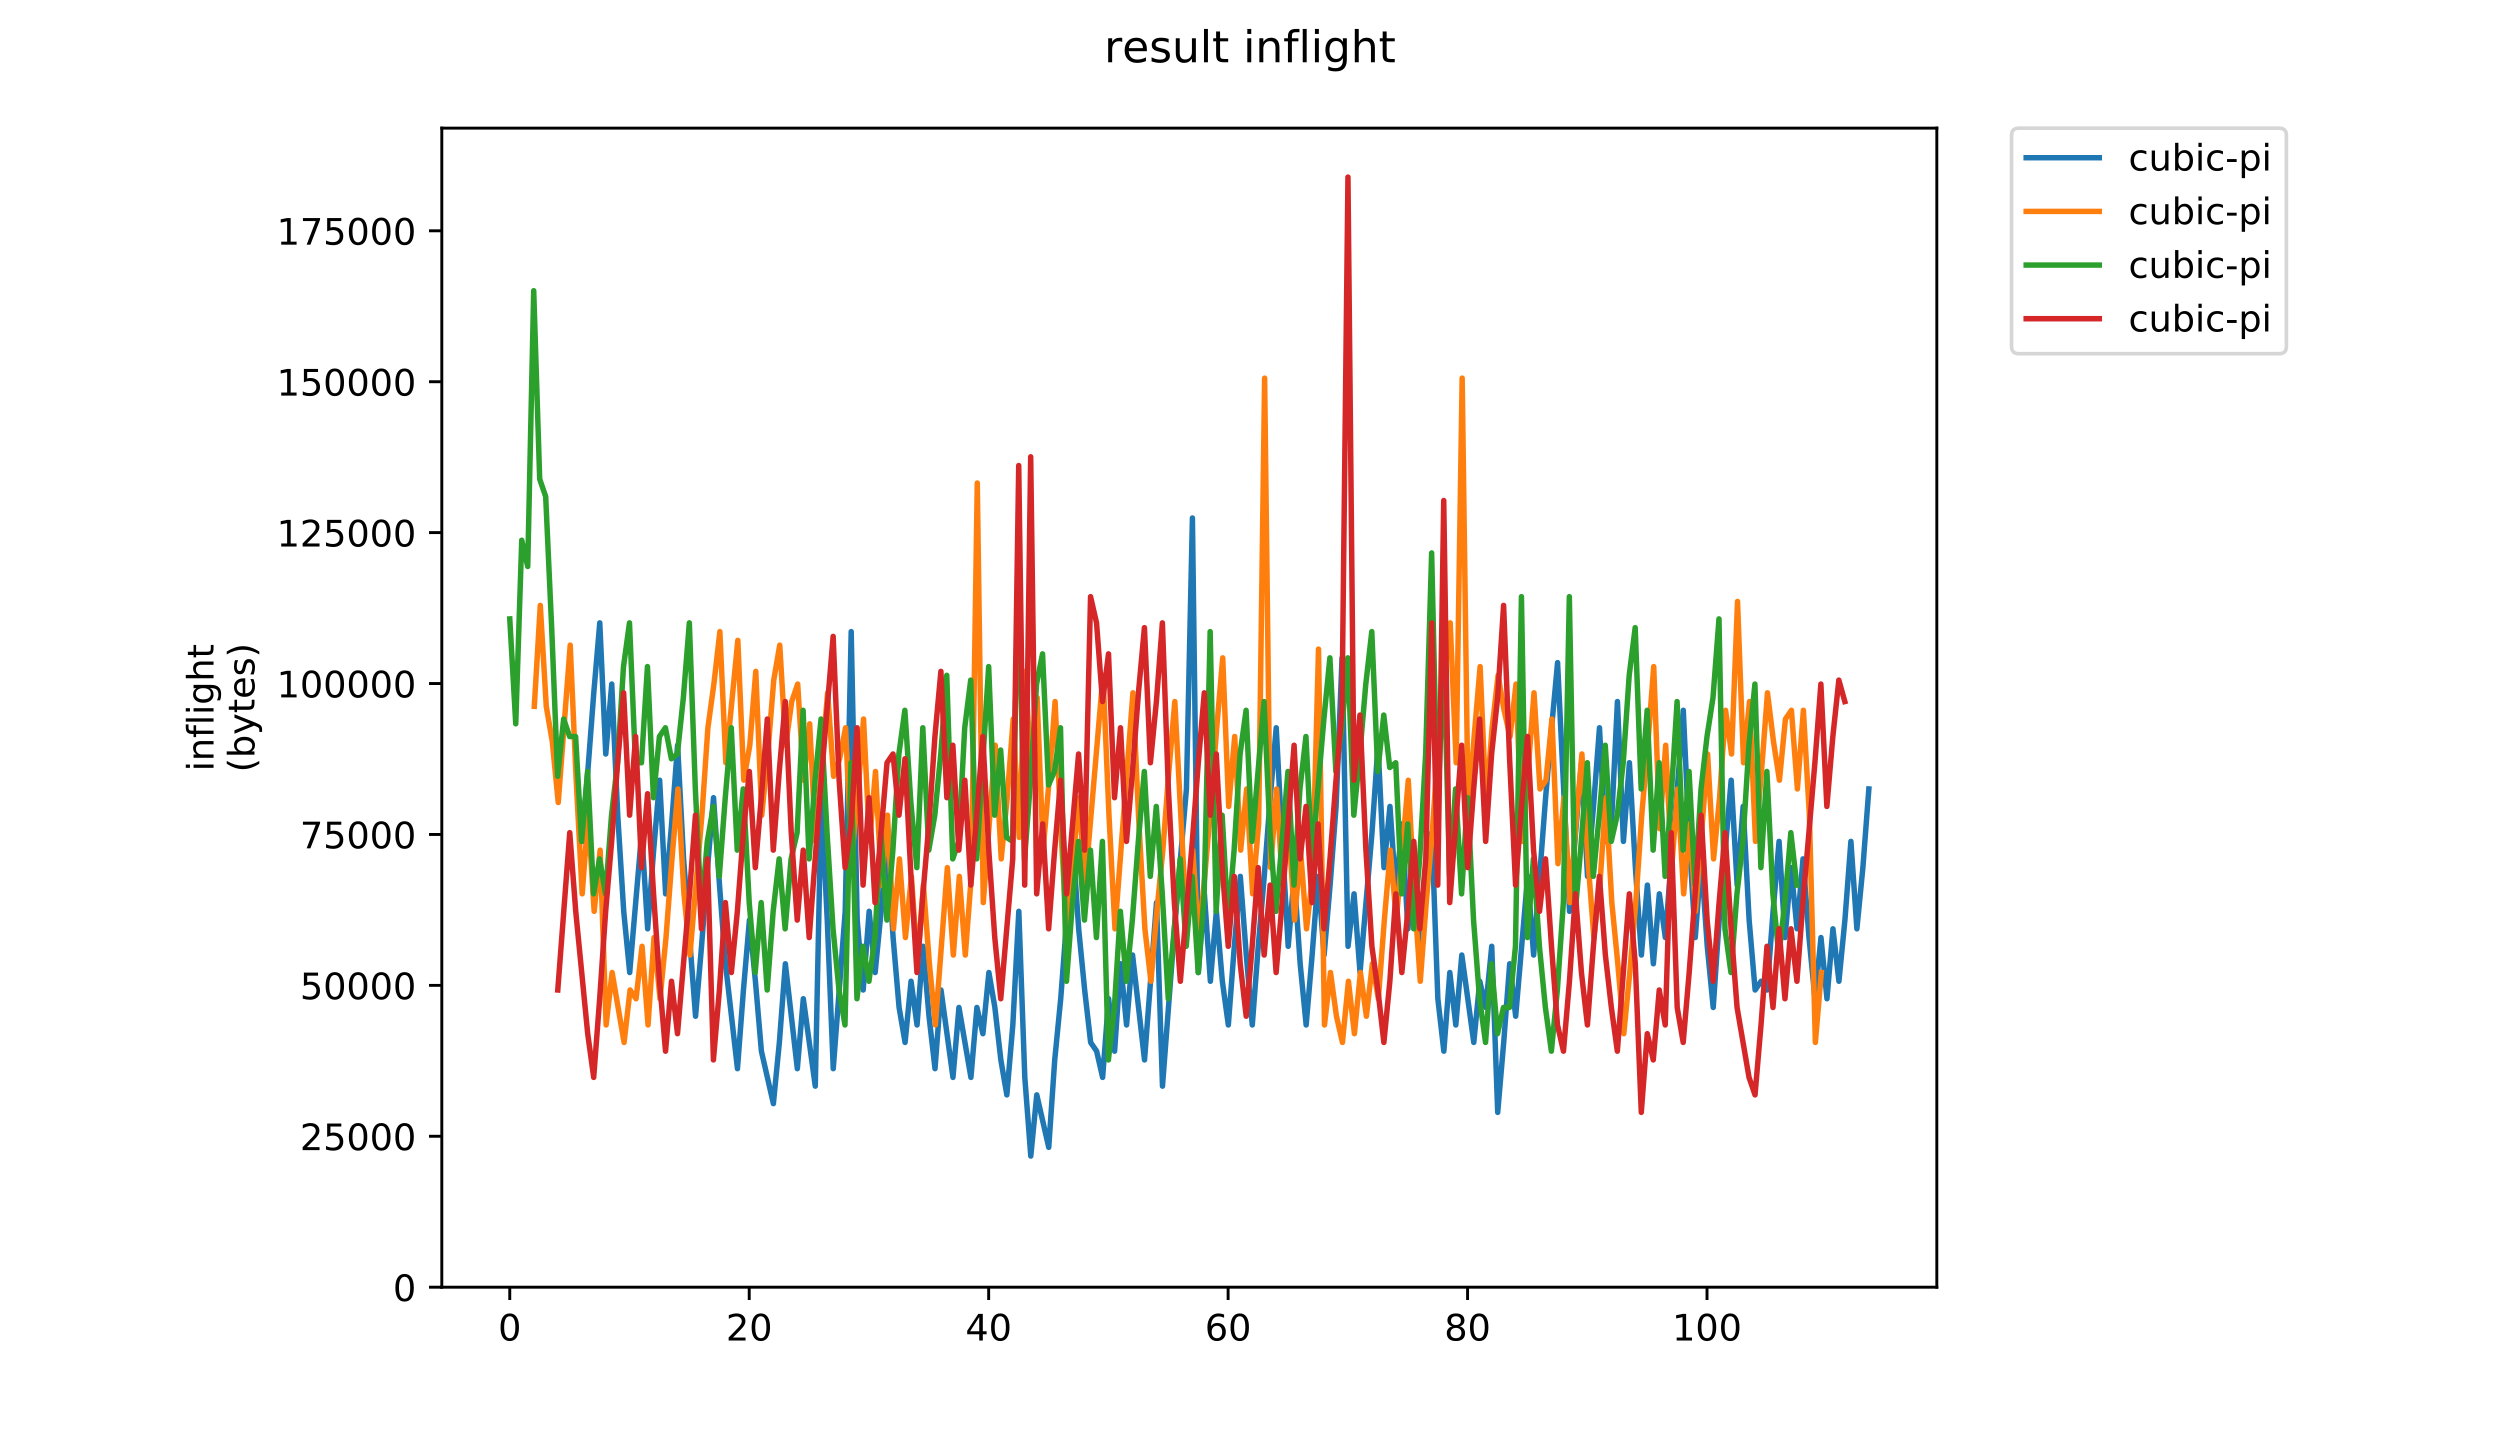 <?xml version="1.0" encoding="utf-8" standalone="no"?>
<!DOCTYPE svg PUBLIC "-//W3C//DTD SVG 1.1//EN"
  "http://www.w3.org/Graphics/SVG/1.1/DTD/svg11.dtd">
<!-- Created with matplotlib (https://matplotlib.org/) -->
<svg height="396pt" version="1.1" viewBox="0 0 684 396" width="684pt" xmlns="http://www.w3.org/2000/svg" xmlns:xlink="http://www.w3.org/1999/xlink">
 <defs>
  <style type="text/css">
*{stroke-linecap:butt;stroke-linejoin:round;}
  </style>
 </defs>
 <g id="figure_1">
  <g id="patch_1">
   <path d="M 0 396 
L 684 396 
L 684 0 
L 0 0 
z
" style="fill:#ffffff;"/>
  </g>
  <g id="axes_1">
   <g id="patch_2">
    <path d="M 120.879 352.174 
L 529.913 352.174 
L 529.913 35.062 
L 120.879 35.062 
z
" style="fill:#ffffff;"/>
   </g>
   <g id="matplotlib.axis_1">
    <g id="xtick_1">
     <g id="line2d_1">
      <defs>
       <path d="M 0 0 
L 0 3.5 
" id="m7e27017db6" style="stroke:#000000;stroke-width:0.8;"/>
      </defs>
      <g>
       <use style="stroke:#000000;stroke-width:0.8;" x="139.471" xlink:href="#m7e27017db6" y="352.174"/>
      </g>
     </g>
     <g id="text_1">
      <!-- 0 -->
      <defs>
       <path d="M 31.781 66.406 
Q 24.172 66.406 20.328 58.906 
Q 16.5 51.422 16.5 36.375 
Q 16.5 21.391 20.328 13.891 
Q 24.172 6.391 31.781 6.391 
Q 39.453 6.391 43.281 13.891 
Q 47.125 21.391 47.125 36.375 
Q 47.125 51.422 43.281 58.906 
Q 39.453 66.406 31.781 66.406 
z
M 31.781 74.219 
Q 44.047 74.219 50.516 64.516 
Q 56.984 54.828 56.984 36.375 
Q 56.984 17.969 50.516 8.266 
Q 44.047 -1.422 31.781 -1.422 
Q 19.531 -1.422 13.062 8.266 
Q 6.594 17.969 6.594 36.375 
Q 6.594 54.828 13.062 64.516 
Q 19.531 74.219 31.781 74.219 
z
" id="DejaVuSans-48"/>
      </defs>
      <g transform="translate(136.29 366.773)scale(0.1 -0.1)">
       <use xlink:href="#DejaVuSans-48"/>
      </g>
     </g>
    </g>
    <g id="xtick_2">
     <g id="line2d_2">
      <g>
       <use style="stroke:#000000;stroke-width:0.8;" x="204.985" xlink:href="#m7e27017db6" y="352.174"/>
      </g>
     </g>
     <g id="text_2">
      <!-- 20 -->
      <defs>
       <path d="M 19.188 8.297 
L 53.609 8.297 
L 53.609 0 
L 7.328 0 
L 7.328 8.297 
Q 12.938 14.109 22.625 23.891 
Q 32.328 33.688 34.812 36.531 
Q 39.547 41.844 41.422 45.531 
Q 43.312 49.219 43.312 52.781 
Q 43.312 58.594 39.234 62.25 
Q 35.156 65.922 28.609 65.922 
Q 23.969 65.922 18.812 64.312 
Q 13.672 62.703 7.812 59.422 
L 7.812 69.391 
Q 13.766 71.781 18.938 73 
Q 24.125 74.219 28.422 74.219 
Q 39.75 74.219 46.484 68.547 
Q 53.219 62.891 53.219 53.422 
Q 53.219 48.922 51.531 44.891 
Q 49.859 40.875 45.406 35.406 
Q 44.188 33.984 37.641 27.219 
Q 31.109 20.453 19.188 8.297 
z
" id="DejaVuSans-50"/>
      </defs>
      <g transform="translate(198.622 366.773)scale(0.1 -0.1)">
       <use xlink:href="#DejaVuSans-50"/>
       <use x="63.623" xlink:href="#DejaVuSans-48"/>
      </g>
     </g>
    </g>
    <g id="xtick_3">
     <g id="line2d_3">
      <g>
       <use style="stroke:#000000;stroke-width:0.8;" x="270.499" xlink:href="#m7e27017db6" y="352.174"/>
      </g>
     </g>
     <g id="text_3">
      <!-- 40 -->
      <defs>
       <path d="M 37.797 64.312 
L 12.891 25.391 
L 37.797 25.391 
z
M 35.203 72.906 
L 47.609 72.906 
L 47.609 25.391 
L 58.016 25.391 
L 58.016 17.188 
L 47.609 17.188 
L 47.609 0 
L 37.797 0 
L 37.797 17.188 
L 4.891 17.188 
L 4.891 26.703 
z
" id="DejaVuSans-52"/>
      </defs>
      <g transform="translate(264.136 366.773)scale(0.1 -0.1)">
       <use xlink:href="#DejaVuSans-52"/>
       <use x="63.623" xlink:href="#DejaVuSans-48"/>
      </g>
     </g>
    </g>
    <g id="xtick_4">
     <g id="line2d_4">
      <g>
       <use style="stroke:#000000;stroke-width:0.8;" x="336.012" xlink:href="#m7e27017db6" y="352.174"/>
      </g>
     </g>
     <g id="text_4">
      <!-- 60 -->
      <defs>
       <path d="M 33.016 40.375 
Q 26.375 40.375 22.484 35.828 
Q 18.609 31.297 18.609 23.391 
Q 18.609 15.531 22.484 10.953 
Q 26.375 6.391 33.016 6.391 
Q 39.656 6.391 43.531 10.953 
Q 47.406 15.531 47.406 23.391 
Q 47.406 31.297 43.531 35.828 
Q 39.656 40.375 33.016 40.375 
z
M 52.594 71.297 
L 52.594 62.312 
Q 48.875 64.062 45.094 64.984 
Q 41.312 65.922 37.594 65.922 
Q 27.828 65.922 22.672 59.328 
Q 17.531 52.734 16.797 39.406 
Q 19.672 43.656 24.016 45.922 
Q 28.375 48.188 33.594 48.188 
Q 44.578 48.188 50.953 41.516 
Q 57.328 34.859 57.328 23.391 
Q 57.328 12.156 50.688 5.359 
Q 44.047 -1.422 33.016 -1.422 
Q 20.359 -1.422 13.672 8.266 
Q 6.984 17.969 6.984 36.375 
Q 6.984 53.656 15.188 63.938 
Q 23.391 74.219 37.203 74.219 
Q 40.922 74.219 44.703 73.484 
Q 48.484 72.75 52.594 71.297 
z
" id="DejaVuSans-54"/>
      </defs>
      <g transform="translate(329.65 366.773)scale(0.1 -0.1)">
       <use xlink:href="#DejaVuSans-54"/>
       <use x="63.623" xlink:href="#DejaVuSans-48"/>
      </g>
     </g>
    </g>
    <g id="xtick_5">
     <g id="line2d_5">
      <g>
       <use style="stroke:#000000;stroke-width:0.8;" x="401.526" xlink:href="#m7e27017db6" y="352.174"/>
      </g>
     </g>
     <g id="text_5">
      <!-- 80 -->
      <defs>
       <path d="M 31.781 34.625 
Q 24.75 34.625 20.719 30.859 
Q 16.703 27.094 16.703 20.516 
Q 16.703 13.922 20.719 10.156 
Q 24.75 6.391 31.781 6.391 
Q 38.812 6.391 42.859 10.172 
Q 46.922 13.969 46.922 20.516 
Q 46.922 27.094 42.891 30.859 
Q 38.875 34.625 31.781 34.625 
z
M 21.922 38.812 
Q 15.578 40.375 12.031 44.719 
Q 8.5 49.078 8.5 55.328 
Q 8.5 64.062 14.719 69.141 
Q 20.953 74.219 31.781 74.219 
Q 42.672 74.219 48.875 69.141 
Q 55.078 64.062 55.078 55.328 
Q 55.078 49.078 51.531 44.719 
Q 48 40.375 41.703 38.812 
Q 48.828 37.156 52.797 32.312 
Q 56.781 27.484 56.781 20.516 
Q 56.781 9.906 50.312 4.234 
Q 43.844 -1.422 31.781 -1.422 
Q 19.734 -1.422 13.25 4.234 
Q 6.781 9.906 6.781 20.516 
Q 6.781 27.484 10.781 32.312 
Q 14.797 37.156 21.922 38.812 
z
M 18.312 54.391 
Q 18.312 48.734 21.844 45.562 
Q 25.391 42.391 31.781 42.391 
Q 38.141 42.391 41.719 45.562 
Q 45.312 48.734 45.312 54.391 
Q 45.312 60.062 41.719 63.234 
Q 38.141 66.406 31.781 66.406 
Q 25.391 66.406 21.844 63.234 
Q 18.312 60.062 18.312 54.391 
z
" id="DejaVuSans-56"/>
      </defs>
      <g transform="translate(395.164 366.773)scale(0.1 -0.1)">
       <use xlink:href="#DejaVuSans-56"/>
       <use x="63.623" xlink:href="#DejaVuSans-48"/>
      </g>
     </g>
    </g>
    <g id="xtick_6">
     <g id="line2d_6">
      <g>
       <use style="stroke:#000000;stroke-width:0.8;" x="467.04" xlink:href="#m7e27017db6" y="352.174"/>
      </g>
     </g>
     <g id="text_6">
      <!-- 100 -->
      <defs>
       <path d="M 12.406 8.297 
L 28.516 8.297 
L 28.516 63.922 
L 10.984 60.406 
L 10.984 69.391 
L 28.422 72.906 
L 38.281 72.906 
L 38.281 8.297 
L 54.391 8.297 
L 54.391 0 
L 12.406 0 
z
" id="DejaVuSans-49"/>
      </defs>
      <g transform="translate(457.496 366.773)scale(0.1 -0.1)">
       <use xlink:href="#DejaVuSans-49"/>
       <use x="63.623" xlink:href="#DejaVuSans-48"/>
       <use x="127.246" xlink:href="#DejaVuSans-48"/>
      </g>
     </g>
    </g>
   </g>
   <g id="matplotlib.axis_2">
    <g id="ytick_1">
     <g id="line2d_7">
      <defs>
       <path d="M 0 0 
L -3.5 0 
" id="m7057c276c1" style="stroke:#000000;stroke-width:0.8;"/>
      </defs>
      <g>
       <use style="stroke:#000000;stroke-width:0.8;" x="120.879" xlink:href="#m7057c276c1" y="352.174"/>
      </g>
     </g>
     <g id="text_7">
      <!-- 0 -->
      <g transform="translate(107.516 355.973)scale(0.1 -0.1)">
       <use xlink:href="#DejaVuSans-48"/>
      </g>
     </g>
    </g>
    <g id="ytick_2">
     <g id="line2d_8">
      <g>
       <use style="stroke:#000000;stroke-width:0.8;" x="120.879" xlink:href="#m7057c276c1" y="310.885"/>
      </g>
     </g>
     <g id="text_8">
      <!-- 25000 -->
      <defs>
       <path d="M 10.797 72.906 
L 49.516 72.906 
L 49.516 64.594 
L 19.828 64.594 
L 19.828 46.734 
Q 21.969 47.469 24.109 47.828 
Q 26.266 48.188 28.422 48.188 
Q 40.625 48.188 47.75 41.5 
Q 54.891 34.812 54.891 23.391 
Q 54.891 11.625 47.562 5.094 
Q 40.234 -1.422 26.906 -1.422 
Q 22.312 -1.422 17.547 -0.641 
Q 12.797 0.141 7.719 1.703 
L 7.719 11.625 
Q 12.109 9.234 16.797 8.062 
Q 21.484 6.891 26.703 6.891 
Q 35.156 6.891 40.078 11.328 
Q 45.016 15.766 45.016 23.391 
Q 45.016 31 40.078 35.438 
Q 35.156 39.891 26.703 39.891 
Q 22.75 39.891 18.812 39.016 
Q 14.891 38.141 10.797 36.281 
z
" id="DejaVuSans-53"/>
      </defs>
      <g transform="translate(82.066 314.684)scale(0.1 -0.1)">
       <use xlink:href="#DejaVuSans-50"/>
       <use x="63.623" xlink:href="#DejaVuSans-53"/>
       <use x="127.246" xlink:href="#DejaVuSans-48"/>
       <use x="190.869" xlink:href="#DejaVuSans-48"/>
       <use x="254.492" xlink:href="#DejaVuSans-48"/>
      </g>
     </g>
    </g>
    <g id="ytick_3">
     <g id="line2d_9">
      <g>
       <use style="stroke:#000000;stroke-width:0.8;" x="120.879" xlink:href="#m7057c276c1" y="269.595"/>
      </g>
     </g>
     <g id="text_9">
      <!-- 50000 -->
      <g transform="translate(82.066 273.394)scale(0.1 -0.1)">
       <use xlink:href="#DejaVuSans-53"/>
       <use x="63.623" xlink:href="#DejaVuSans-48"/>
       <use x="127.246" xlink:href="#DejaVuSans-48"/>
       <use x="190.869" xlink:href="#DejaVuSans-48"/>
       <use x="254.492" xlink:href="#DejaVuSans-48"/>
      </g>
     </g>
    </g>
    <g id="ytick_4">
     <g id="line2d_10">
      <g>
       <use style="stroke:#000000;stroke-width:0.8;" x="120.879" xlink:href="#m7057c276c1" y="228.306"/>
      </g>
     </g>
     <g id="text_10">
      <!-- 75000 -->
      <defs>
       <path d="M 8.203 72.906 
L 55.078 72.906 
L 55.078 68.703 
L 28.609 0 
L 18.312 0 
L 43.219 64.594 
L 8.203 64.594 
z
" id="DejaVuSans-55"/>
      </defs>
      <g transform="translate(82.066 232.105)scale(0.1 -0.1)">
       <use xlink:href="#DejaVuSans-55"/>
       <use x="63.623" xlink:href="#DejaVuSans-53"/>
       <use x="127.246" xlink:href="#DejaVuSans-48"/>
       <use x="190.869" xlink:href="#DejaVuSans-48"/>
       <use x="254.492" xlink:href="#DejaVuSans-48"/>
      </g>
     </g>
    </g>
    <g id="ytick_5">
     <g id="line2d_11">
      <g>
       <use style="stroke:#000000;stroke-width:0.8;" x="120.879" xlink:href="#m7057c276c1" y="187.016"/>
      </g>
     </g>
     <g id="text_11">
      <!-- 100000 -->
      <g transform="translate(75.704 190.815)scale(0.1 -0.1)">
       <use xlink:href="#DejaVuSans-49"/>
       <use x="63.623" xlink:href="#DejaVuSans-48"/>
       <use x="127.246" xlink:href="#DejaVuSans-48"/>
       <use x="190.869" xlink:href="#DejaVuSans-48"/>
       <use x="254.492" xlink:href="#DejaVuSans-48"/>
       <use x="318.115" xlink:href="#DejaVuSans-48"/>
      </g>
     </g>
    </g>
    <g id="ytick_6">
     <g id="line2d_12">
      <g>
       <use style="stroke:#000000;stroke-width:0.8;" x="120.879" xlink:href="#m7057c276c1" y="145.726"/>
      </g>
     </g>
     <g id="text_12">
      <!-- 125000 -->
      <g transform="translate(75.704 149.526)scale(0.1 -0.1)">
       <use xlink:href="#DejaVuSans-49"/>
       <use x="63.623" xlink:href="#DejaVuSans-50"/>
       <use x="127.246" xlink:href="#DejaVuSans-53"/>
       <use x="190.869" xlink:href="#DejaVuSans-48"/>
       <use x="254.492" xlink:href="#DejaVuSans-48"/>
       <use x="318.115" xlink:href="#DejaVuSans-48"/>
      </g>
     </g>
    </g>
    <g id="ytick_7">
     <g id="line2d_13">
      <g>
       <use style="stroke:#000000;stroke-width:0.8;" x="120.879" xlink:href="#m7057c276c1" y="104.437"/>
      </g>
     </g>
     <g id="text_13">
      <!-- 150000 -->
      <g transform="translate(75.704 108.236)scale(0.1 -0.1)">
       <use xlink:href="#DejaVuSans-49"/>
       <use x="63.623" xlink:href="#DejaVuSans-53"/>
       <use x="127.246" xlink:href="#DejaVuSans-48"/>
       <use x="190.869" xlink:href="#DejaVuSans-48"/>
       <use x="254.492" xlink:href="#DejaVuSans-48"/>
       <use x="318.115" xlink:href="#DejaVuSans-48"/>
      </g>
     </g>
    </g>
    <g id="ytick_8">
     <g id="line2d_14">
      <g>
       <use style="stroke:#000000;stroke-width:0.8;" x="120.879" xlink:href="#m7057c276c1" y="63.147"/>
      </g>
     </g>
     <g id="text_14">
      <!-- 175000 -->
      <g transform="translate(75.704 66.947)scale(0.1 -0.1)">
       <use xlink:href="#DejaVuSans-49"/>
       <use x="63.623" xlink:href="#DejaVuSans-55"/>
       <use x="127.246" xlink:href="#DejaVuSans-53"/>
       <use x="190.869" xlink:href="#DejaVuSans-48"/>
       <use x="254.492" xlink:href="#DejaVuSans-48"/>
       <use x="318.115" xlink:href="#DejaVuSans-48"/>
      </g>
     </g>
    </g>
    <g id="text_15">
     <!-- inflight -->
     <defs>
      <path d="M 9.422 54.688 
L 18.406 54.688 
L 18.406 0 
L 9.422 0 
z
M 9.422 75.984 
L 18.406 75.984 
L 18.406 64.594 
L 9.422 64.594 
z
" id="DejaVuSans-105"/>
      <path d="M 54.891 33.016 
L 54.891 0 
L 45.906 0 
L 45.906 32.719 
Q 45.906 40.484 42.875 44.328 
Q 39.844 48.188 33.797 48.188 
Q 26.516 48.188 22.312 43.547 
Q 18.109 38.922 18.109 30.906 
L 18.109 0 
L 9.078 0 
L 9.078 54.688 
L 18.109 54.688 
L 18.109 46.188 
Q 21.344 51.125 25.703 53.562 
Q 30.078 56 35.797 56 
Q 45.219 56 50.047 50.172 
Q 54.891 44.344 54.891 33.016 
z
" id="DejaVuSans-110"/>
      <path d="M 37.109 75.984 
L 37.109 68.5 
L 28.516 68.5 
Q 23.688 68.5 21.797 66.547 
Q 19.922 64.594 19.922 59.516 
L 19.922 54.688 
L 34.719 54.688 
L 34.719 47.703 
L 19.922 47.703 
L 19.922 0 
L 10.891 0 
L 10.891 47.703 
L 2.297 47.703 
L 2.297 54.688 
L 10.891 54.688 
L 10.891 58.5 
Q 10.891 67.625 15.141 71.797 
Q 19.391 75.984 28.609 75.984 
z
" id="DejaVuSans-102"/>
      <path d="M 9.422 75.984 
L 18.406 75.984 
L 18.406 0 
L 9.422 0 
z
" id="DejaVuSans-108"/>
      <path d="M 45.406 27.984 
Q 45.406 37.75 41.375 43.109 
Q 37.359 48.484 30.078 48.484 
Q 22.859 48.484 18.828 43.109 
Q 14.797 37.75 14.797 27.984 
Q 14.797 18.266 18.828 12.891 
Q 22.859 7.516 30.078 7.516 
Q 37.359 7.516 41.375 12.891 
Q 45.406 18.266 45.406 27.984 
z
M 54.391 6.781 
Q 54.391 -7.172 48.188 -13.984 
Q 42 -20.797 29.203 -20.797 
Q 24.469 -20.797 20.266 -20.094 
Q 16.062 -19.391 12.109 -17.922 
L 12.109 -9.188 
Q 16.062 -11.328 19.922 -12.344 
Q 23.781 -13.375 27.781 -13.375 
Q 36.625 -13.375 41.016 -8.766 
Q 45.406 -4.156 45.406 5.172 
L 45.406 9.625 
Q 42.625 4.781 38.281 2.391 
Q 33.938 0 27.875 0 
Q 17.828 0 11.672 7.656 
Q 5.516 15.328 5.516 27.984 
Q 5.516 40.672 11.672 48.328 
Q 17.828 56 27.875 56 
Q 33.938 56 38.281 53.609 
Q 42.625 51.219 45.406 46.391 
L 45.406 54.688 
L 54.391 54.688 
z
" id="DejaVuSans-103"/>
      <path d="M 54.891 33.016 
L 54.891 0 
L 45.906 0 
L 45.906 32.719 
Q 45.906 40.484 42.875 44.328 
Q 39.844 48.188 33.797 48.188 
Q 26.516 48.188 22.312 43.547 
Q 18.109 38.922 18.109 30.906 
L 18.109 0 
L 9.078 0 
L 9.078 75.984 
L 18.109 75.984 
L 18.109 46.188 
Q 21.344 51.125 25.703 53.562 
Q 30.078 56 35.797 56 
Q 45.219 56 50.047 50.172 
Q 54.891 44.344 54.891 33.016 
z
" id="DejaVuSans-104"/>
      <path d="M 18.312 70.219 
L 18.312 54.688 
L 36.812 54.688 
L 36.812 47.703 
L 18.312 47.703 
L 18.312 18.016 
Q 18.312 11.328 20.141 9.422 
Q 21.969 7.516 27.594 7.516 
L 36.812 7.516 
L 36.812 0 
L 27.594 0 
Q 17.188 0 13.234 3.875 
Q 9.281 7.766 9.281 18.016 
L 9.281 47.703 
L 2.688 47.703 
L 2.688 54.688 
L 9.281 54.688 
L 9.281 70.219 
z
" id="DejaVuSans-116"/>
     </defs>
     <g transform="translate(58.426 211.018)rotate(-90)scale(0.1 -0.1)">
      <use xlink:href="#DejaVuSans-105"/>
      <use x="27.783" xlink:href="#DejaVuSans-110"/>
      <use x="91.162" xlink:href="#DejaVuSans-102"/>
      <use x="126.367" xlink:href="#DejaVuSans-108"/>
      <use x="154.15" xlink:href="#DejaVuSans-105"/>
      <use x="181.934" xlink:href="#DejaVuSans-103"/>
      <use x="245.41" xlink:href="#DejaVuSans-104"/>
      <use x="308.789" xlink:href="#DejaVuSans-116"/>
     </g>
     <!-- (bytes) -->
     <defs>
      <path d="M 31 75.875 
Q 24.469 64.656 21.281 53.656 
Q 18.109 42.672 18.109 31.391 
Q 18.109 20.125 21.312 9.062 
Q 24.516 -2 31 -13.188 
L 23.188 -13.188 
Q 15.875 -1.703 12.234 9.375 
Q 8.594 20.453 8.594 31.391 
Q 8.594 42.281 12.203 53.312 
Q 15.828 64.359 23.188 75.875 
z
" id="DejaVuSans-40"/>
      <path d="M 48.688 27.297 
Q 48.688 37.203 44.609 42.844 
Q 40.531 48.484 33.406 48.484 
Q 26.266 48.484 22.188 42.844 
Q 18.109 37.203 18.109 27.297 
Q 18.109 17.391 22.188 11.75 
Q 26.266 6.109 33.406 6.109 
Q 40.531 6.109 44.609 11.75 
Q 48.688 17.391 48.688 27.297 
z
M 18.109 46.391 
Q 20.953 51.266 25.266 53.625 
Q 29.594 56 35.594 56 
Q 45.562 56 51.781 48.094 
Q 58.016 40.188 58.016 27.297 
Q 58.016 14.406 51.781 6.484 
Q 45.562 -1.422 35.594 -1.422 
Q 29.594 -1.422 25.266 0.953 
Q 20.953 3.328 18.109 8.203 
L 18.109 0 
L 9.078 0 
L 9.078 75.984 
L 18.109 75.984 
z
" id="DejaVuSans-98"/>
      <path d="M 32.172 -5.078 
Q 28.375 -14.844 24.75 -17.812 
Q 21.141 -20.797 15.094 -20.797 
L 7.906 -20.797 
L 7.906 -13.281 
L 13.188 -13.281 
Q 16.891 -13.281 18.938 -11.516 
Q 21 -9.766 23.484 -3.219 
L 25.094 0.875 
L 2.984 54.688 
L 12.5 54.688 
L 29.594 11.922 
L 46.688 54.688 
L 56.203 54.688 
z
" id="DejaVuSans-121"/>
      <path d="M 56.203 29.594 
L 56.203 25.203 
L 14.891 25.203 
Q 15.484 15.922 20.484 11.062 
Q 25.484 6.203 34.422 6.203 
Q 39.594 6.203 44.453 7.469 
Q 49.312 8.734 54.109 11.281 
L 54.109 2.781 
Q 49.266 0.734 44.188 -0.344 
Q 39.109 -1.422 33.891 -1.422 
Q 20.797 -1.422 13.156 6.188 
Q 5.516 13.812 5.516 26.812 
Q 5.516 40.234 12.766 48.109 
Q 20.016 56 32.328 56 
Q 43.359 56 49.781 48.891 
Q 56.203 41.797 56.203 29.594 
z
M 47.219 32.234 
Q 47.125 39.594 43.094 43.984 
Q 39.062 48.391 32.422 48.391 
Q 24.906 48.391 20.391 44.141 
Q 15.875 39.891 15.188 32.172 
z
" id="DejaVuSans-101"/>
      <path d="M 44.281 53.078 
L 44.281 44.578 
Q 40.484 46.531 36.375 47.5 
Q 32.281 48.484 27.875 48.484 
Q 21.188 48.484 17.844 46.438 
Q 14.5 44.391 14.5 40.281 
Q 14.5 37.156 16.891 35.375 
Q 19.281 33.594 26.516 31.984 
L 29.594 31.297 
Q 39.156 29.25 43.188 25.516 
Q 47.219 21.781 47.219 15.094 
Q 47.219 7.469 41.188 3.016 
Q 35.156 -1.422 24.609 -1.422 
Q 20.219 -1.422 15.453 -0.562 
Q 10.688 0.297 5.422 2 
L 5.422 11.281 
Q 10.406 8.688 15.234 7.391 
Q 20.062 6.109 24.812 6.109 
Q 31.156 6.109 34.562 8.281 
Q 37.984 10.453 37.984 14.406 
Q 37.984 18.062 35.516 20.016 
Q 33.062 21.969 24.703 23.781 
L 21.578 24.516 
Q 13.234 26.266 9.516 29.906 
Q 5.812 33.547 5.812 39.891 
Q 5.812 47.609 11.281 51.797 
Q 16.75 56 26.812 56 
Q 31.781 56 36.172 55.266 
Q 40.578 54.547 44.281 53.078 
z
" id="DejaVuSans-115"/>
      <path d="M 8.016 75.875 
L 15.828 75.875 
Q 23.141 64.359 26.781 53.312 
Q 30.422 42.281 30.422 31.391 
Q 30.422 20.453 26.781 9.375 
Q 23.141 -1.703 15.828 -13.188 
L 8.016 -13.188 
Q 14.5 -2 17.703 9.062 
Q 20.906 20.125 20.906 31.391 
Q 20.906 42.672 17.703 53.656 
Q 14.5 64.656 8.016 75.875 
z
" id="DejaVuSans-41"/>
     </defs>
     <g transform="translate(69.624 211.295)rotate(-90)scale(0.1 -0.1)">
      <use xlink:href="#DejaVuSans-40"/>
      <use x="39.014" xlink:href="#DejaVuSans-98"/>
      <use x="102.49" xlink:href="#DejaVuSans-121"/>
      <use x="161.67" xlink:href="#DejaVuSans-116"/>
      <use x="200.879" xlink:href="#DejaVuSans-101"/>
      <use x="262.402" xlink:href="#DejaVuSans-115"/>
      <use x="314.502" xlink:href="#DejaVuSans-41"/>
     </g>
    </g>
   </g>
   <g id="line2d_15">
    <path clip-path="url(#pa7e9265193)" d="M 159.184 230.208 
L 160.822 211.076 
L 162.46 189.553 
L 164.098 170.421 
L 165.736 206.293 
L 167.373 187.161 
L 169.011 223.034 
L 170.649 249.34 
L 172.287 266.081 
L 175.563 227.817 
L 177.2 254.123 
L 178.838 232.6 
L 180.476 213.468 
L 182.114 244.557 
L 183.752 225.425 
L 185.39 203.902 
L 187.027 234.991 
L 190.303 278.038 
L 191.941 258.906 
L 193.579 237.383 
L 195.217 218.251 
L 196.855 242.166 
L 198.492 263.689 
L 201.768 292.387 
L 203.406 270.863 
L 205.044 251.732 
L 206.682 268.472 
L 208.319 287.604 
L 211.595 301.953 
L 213.233 285.212 
L 214.871 263.689 
L 218.147 292.387 
L 219.784 273.255 
L 223.06 297.17 
L 224.698 218.251 
L 226.336 251.732 
L 227.974 292.387 
L 231.249 249.34 
L 232.887 172.812 
L 234.525 251.732 
L 236.163 270.863 
L 237.801 249.34 
L 239.438 266.081 
L 241.076 249.34 
L 242.714 230.208 
L 244.352 256.515 
L 245.99 275.646 
L 247.628 285.212 
L 249.266 268.472 
L 250.903 280.429 
L 252.541 258.906 
L 254.179 278.038 
L 255.817 292.387 
L 257.455 270.863 
L 260.73 294.778 
L 262.368 275.646 
L 265.644 294.778 
L 267.282 275.646 
L 268.92 282.821 
L 270.558 266.081 
L 272.195 275.646 
L 273.833 289.995 
L 275.471 299.561 
L 277.109 280.429 
L 278.747 249.34 
L 280.385 294.778 
L 282.022 316.302 
L 283.66 299.561 
L 286.936 313.91 
L 288.574 289.995 
L 290.212 273.255 
L 293.487 230.208 
L 295.125 254.123 
L 296.763 270.863 
L 298.401 285.212 
L 300.039 287.604 
L 301.677 294.778 
L 303.314 273.255 
L 304.952 287.604 
L 306.59 263.689 
L 308.228 280.429 
L 309.866 261.298 
L 313.141 289.995 
L 316.417 246.949 
L 318.055 297.17 
L 321.331 254.123 
L 324.606 215.859 
L 326.244 141.723 
L 327.882 266.081 
L 329.52 244.557 
L 331.158 268.472 
L 332.796 249.34 
L 334.433 268.472 
L 336.071 280.429 
L 337.709 258.906 
L 339.347 239.774 
L 340.985 261.298 
L 342.623 280.429 
L 344.26 258.906 
L 345.898 239.774 
L 347.536 218.251 
L 349.174 199.119 
L 350.812 230.208 
L 352.45 258.906 
L 354.088 239.774 
L 355.725 263.689 
L 357.363 280.429 
L 359.001 261.298 
L 360.639 239.774 
L 362.277 261.298 
L 363.915 242.166 
L 365.552 220.642 
L 367.19 179.987 
L 368.828 258.906 
L 370.466 244.557 
L 372.104 266.081 
L 375.379 227.817 
L 377.017 203.902 
L 378.655 237.383 
L 380.293 220.642 
L 381.931 244.557 
L 383.569 225.425 
L 385.207 254.123 
L 386.844 234.991 
L 388.482 258.906 
L 390.12 239.774 
L 391.758 227.817 
L 393.396 273.255 
L 395.034 287.604 
L 396.671 266.081 
L 398.309 280.429 
L 399.947 261.298 
L 403.223 285.212 
L 404.861 268.472 
L 406.499 275.646 
L 408.136 258.906 
L 409.774 304.344 
L 411.412 285.212 
L 413.05 263.689 
L 414.688 278.038 
L 417.963 239.774 
L 419.601 261.298 
L 422.877 218.251 
L 424.515 199.119 
L 426.153 181.295 
L 429.428 249.34 
L 431.066 227.817 
L 432.704 208.685 
L 434.342 239.774 
L 435.98 220.642 
L 437.618 199.119 
L 439.255 230.208 
L 440.893 225.425 
L 442.531 191.944 
L 444.169 230.208 
L 445.807 208.685 
L 447.445 237.383 
L 449.082 261.298 
L 450.72 242.166 
L 452.358 263.689 
L 453.996 244.557 
L 455.634 256.515 
L 457.272 234.991 
L 458.91 215.859 
L 460.547 194.336 
L 462.185 230.208 
L 463.823 256.515 
L 465.461 234.991 
L 467.099 258.906 
L 468.737 275.646 
L 470.374 251.732 
L 473.65 213.468 
L 475.288 242.166 
L 476.926 220.642 
L 478.564 251.732 
L 480.201 270.863 
L 481.839 268.472 
L 483.477 270.863 
L 485.115 249.34 
L 486.753 230.208 
L 488.391 256.515 
L 490.029 237.383 
L 491.666 254.123 
L 493.304 234.991 
L 494.942 256.515 
L 496.58 273.255 
L 498.218 256.515 
L 499.856 273.255 
L 501.493 254.123 
L 503.131 268.472 
L 504.769 251.732 
L 506.407 230.208 
L 508.045 254.123 
L 509.683 237.383 
L 511.32 215.859 
L 511.32 215.859 
" style="fill:none;stroke:#1f77b4;stroke-linecap:square;stroke-width:1.5;"/>
   </g>
   <g id="line2d_16">
    <path clip-path="url(#pa7e9265193)" d="M 146.183 193.252 
L 147.821 165.638 
L 149.459 193.252 
L 151.096 202.818 
L 152.734 219.559 
L 156.01 176.512 
L 157.648 213.468 
L 159.286 244.557 
L 160.924 223.034 
L 162.561 249.34 
L 164.199 232.6 
L 165.837 280.429 
L 167.475 266.081 
L 170.751 285.212 
L 172.388 270.863 
L 174.026 273.255 
L 175.664 258.906 
L 177.302 280.429 
L 178.94 256.515 
L 180.578 273.255 
L 182.216 256.515 
L 183.853 234.991 
L 185.491 215.859 
L 187.129 244.557 
L 188.767 261.298 
L 192.043 223.034 
L 193.68 199.119 
L 195.318 187.161 
L 196.956 172.812 
L 198.594 208.685 
L 201.87 175.204 
L 203.507 213.468 
L 205.145 203.902 
L 206.783 183.686 
L 208.421 223.034 
L 210.059 206.293 
L 211.697 186.078 
L 213.335 176.512 
L 214.972 203.902 
L 216.61 191.944 
L 218.248 187.161 
L 219.886 213.468 
L 221.524 198.035 
L 223.162 230.208 
L 224.799 208.685 
L 226.437 189.553 
L 228.075 212.384 
L 229.713 207.601 
L 231.351 199.119 
L 232.989 234.991 
L 234.626 218.251 
L 236.264 196.727 
L 237.902 230.208 
L 239.54 211.076 
L 241.178 242.166 
L 242.816 223.034 
L 244.454 254.123 
L 246.091 234.991 
L 247.729 256.515 
L 249.367 239.774 
L 251.005 263.689 
L 252.643 242.166 
L 254.281 263.689 
L 255.918 280.429 
L 259.194 237.383 
L 260.832 261.298 
L 262.47 239.774 
L 264.108 261.298 
L 265.746 239.774 
L 267.383 132.157 
L 269.021 246.949 
L 272.297 203.902 
L 273.935 234.991 
L 275.573 218.251 
L 277.21 196.727 
L 278.848 229.125 
L 280.486 183.686 
L 282.124 211.076 
L 283.762 190.861 
L 285.4 232.6 
L 287.037 213.468 
L 288.675 191.944 
L 290.313 227.817 
L 291.951 256.515 
L 293.589 234.991 
L 295.227 218.251 
L 296.865 242.166 
L 301.778 184.77 
L 303.416 223.034 
L 305.054 254.123 
L 309.967 189.553 
L 311.605 225.425 
L 313.243 254.123 
L 314.881 268.472 
L 316.519 249.34 
L 318.157 232.6 
L 319.794 211.076 
L 321.432 191.944 
L 324.708 254.123 
L 326.346 232.6 
L 327.984 256.515 
L 329.621 239.774 
L 331.259 220.642 
L 332.897 199.119 
L 334.535 179.987 
L 336.173 220.642 
L 337.811 201.51 
L 339.448 232.6 
L 341.086 215.859 
L 342.724 244.557 
L 344.362 225.425 
L 346 103.459 
L 347.638 237.383 
L 349.276 215.859 
L 350.913 242.166 
L 352.551 225.425 
L 354.189 251.732 
L 355.827 232.6 
L 357.465 254.123 
L 359.103 239.774 
L 360.74 177.595 
L 362.378 280.429 
L 364.016 266.081 
L 365.654 278.038 
L 367.292 285.212 
L 368.93 268.472 
L 370.568 282.821 
L 372.205 266.081 
L 373.843 278.038 
L 375.481 263.689 
L 377.119 273.255 
L 378.757 251.732 
L 380.395 232.6 
L 382.032 251.732 
L 385.308 213.468 
L 386.946 244.557 
L 388.584 268.472 
L 390.222 246.949 
L 391.859 227.817 
L 393.497 203.902 
L 395.135 184.77 
L 396.773 170.421 
L 398.411 208.685 
L 400.049 103.459 
L 401.687 223.034 
L 403.324 201.51 
L 404.962 182.378 
L 406.6 220.642 
L 408.238 199.119 
L 409.876 184.77 
L 411.514 194.336 
L 413.151 201.51 
L 414.789 187.161 
L 416.427 230.208 
L 418.065 211.076 
L 419.703 189.553 
L 421.341 215.859 
L 422.978 213.468 
L 424.616 196.727 
L 426.254 236.299 
L 427.892 218.251 
L 429.53 246.949 
L 431.168 225.425 
L 432.806 206.293 
L 434.443 234.991 
L 436.081 256.515 
L 437.719 242.166 
L 439.357 218.251 
L 440.995 246.949 
L 442.633 263.689 
L 444.27 282.821 
L 445.908 266.081 
L 447.546 246.949 
L 449.184 223.034 
L 450.822 203.902 
L 452.46 182.378 
L 454.098 226.733 
L 455.735 203.902 
L 457.373 237.383 
L 459.011 215.859 
L 460.649 244.557 
L 462.287 225.425 
L 463.925 249.34 
L 467.2 206.293 
L 468.838 234.991 
L 470.476 218.251 
L 472.114 194.336 
L 473.752 206.293 
L 475.389 164.554 
L 477.027 208.685 
L 478.665 191.944 
L 480.303 230.208 
L 481.941 211.076 
L 483.579 189.553 
L 485.217 202.818 
L 486.854 213.468 
L 488.492 196.727 
L 490.13 194.336 
L 491.768 215.859 
L 493.406 194.336 
L 495.044 223.034 
L 496.681 285.212 
L 498.319 266.081 
L 498.319 266.081 
" style="fill:none;stroke:#ff7f0e;stroke-linecap:square;stroke-width:1.5;"/>
   </g>
   <g id="line2d_17">
    <path clip-path="url(#pa7e9265193)" d="M 139.471 169.337 
L 141.109 198.035 
L 142.747 147.814 
L 144.385 154.988 
L 146.022 79.544 
L 147.66 131.074 
L 149.298 135.857 
L 150.936 171.729 
L 152.574 212.384 
L 154.212 196.727 
L 155.85 201.51 
L 157.487 201.51 
L 159.125 230.208 
L 160.763 211.076 
L 162.401 244.557 
L 164.039 234.991 
L 165.677 244.557 
L 167.314 223.034 
L 168.952 208.685 
L 170.59 182.378 
L 172.228 170.421 
L 173.866 208.685 
L 175.504 208.685 
L 177.141 182.378 
L 178.779 218.251 
L 180.417 201.51 
L 182.055 199.119 
L 183.693 207.601 
L 185.331 206.293 
L 186.969 190.861 
L 188.606 170.421 
L 190.244 215.859 
L 191.882 249.34 
L 193.52 230.208 
L 195.158 220.642 
L 196.796 239.774 
L 198.433 218.251 
L 200.071 199.119 
L 201.709 232.6 
L 203.347 215.859 
L 204.985 246.949 
L 206.623 266.081 
L 208.26 246.949 
L 209.898 270.863 
L 211.536 249.34 
L 213.174 234.991 
L 214.812 254.123 
L 216.45 234.991 
L 218.088 227.817 
L 219.725 194.336 
L 221.363 234.991 
L 223.001 213.468 
L 224.639 196.727 
L 226.277 227.817 
L 227.915 254.123 
L 229.552 270.863 
L 231.19 280.429 
L 232.828 208.685 
L 234.466 273.255 
L 236.104 258.906 
L 237.742 268.472 
L 239.38 256.515 
L 241.017 227.817 
L 242.655 251.732 
L 244.293 232.6 
L 245.931 206.293 
L 247.569 194.336 
L 249.207 219.559 
L 250.844 237.383 
L 252.482 199.119 
L 254.12 232.6 
L 255.758 223.034 
L 257.396 206.293 
L 259.034 184.77 
L 260.671 234.991 
L 262.309 230.208 
L 263.947 199.119 
L 265.585 186.078 
L 267.223 234.991 
L 270.499 182.378 
L 272.136 223.034 
L 273.774 205.21 
L 275.412 229.125 
L 277.05 230.208 
L 278.688 153.68 
L 280.326 234.991 
L 281.963 213.468 
L 283.601 187.161 
L 285.239 178.903 
L 286.877 214.776 
L 288.515 211.076 
L 290.153 199.119 
L 291.791 268.472 
L 293.428 246.949 
L 295.066 230.208 
L 296.704 251.732 
L 298.342 232.6 
L 299.98 256.515 
L 301.618 230.208 
L 303.255 289.995 
L 304.893 275.646 
L 306.531 249.34 
L 308.169 268.472 
L 309.807 251.732 
L 311.445 230.208 
L 313.082 211.076 
L 314.72 239.774 
L 316.358 220.642 
L 317.996 244.557 
L 319.634 273.255 
L 322.91 234.991 
L 324.547 258.906 
L 326.185 239.774 
L 327.823 266.081 
L 329.461 244.557 
L 331.099 172.812 
L 332.737 249.34 
L 334.374 223.034 
L 336.012 251.732 
L 337.65 232.6 
L 339.288 206.293 
L 340.926 194.336 
L 342.564 230.208 
L 345.839 191.944 
L 347.477 227.817 
L 349.115 249.34 
L 352.391 211.076 
L 354.029 242.166 
L 355.666 215.859 
L 357.304 201.51 
L 358.942 234.991 
L 362.218 196.727 
L 363.856 179.987 
L 365.493 211.076 
L 367.131 199.119 
L 368.769 179.987 
L 370.407 223.034 
L 372.045 206.293 
L 373.683 187.161 
L 375.321 172.812 
L 376.958 211.076 
L 378.596 195.644 
L 380.234 209.993 
L 381.872 208.685 
L 383.51 244.557 
L 385.148 225.425 
L 386.785 254.123 
L 388.423 234.991 
L 390.061 206.293 
L 391.699 151.289 
L 393.337 223.034 
L 394.975 177.595 
L 396.612 239.774 
L 398.25 215.859 
L 399.888 244.557 
L 401.526 218.251 
L 403.164 251.732 
L 404.802 273.255 
L 406.44 285.212 
L 408.077 263.689 
L 409.715 282.821 
L 411.353 275.646 
L 412.991 275.646 
L 414.629 258.906 
L 416.267 163.246 
L 417.904 256.515 
L 419.542 234.991 
L 421.18 258.906 
L 422.818 275.646 
L 424.456 287.604 
L 426.094 270.863 
L 427.732 246.949 
L 429.369 163.246 
L 431.007 249.34 
L 432.645 230.208 
L 434.283 208.685 
L 435.921 239.774 
L 437.559 223.034 
L 439.196 203.902 
L 440.834 230.208 
L 442.472 223.034 
L 444.11 208.685 
L 445.748 184.77 
L 447.386 171.729 
L 449.023 215.859 
L 450.661 194.336 
L 452.299 232.6 
L 453.937 208.685 
L 455.575 239.774 
L 457.213 218.251 
L 458.851 191.944 
L 460.488 232.6 
L 462.126 211.076 
L 463.764 242.166 
L 465.402 215.859 
L 467.04 201.51 
L 468.678 190.861 
L 470.315 169.337 
L 471.953 254.123 
L 473.591 266.081 
L 475.229 244.557 
L 476.867 230.208 
L 478.505 203.902 
L 480.143 187.161 
L 481.78 237.383 
L 483.418 211.076 
L 485.056 244.557 
L 486.694 261.298 
L 488.332 246.949 
L 489.97 227.817 
L 491.607 242.166 
L 491.607 242.166 
" style="fill:none;stroke:#2ca02c;stroke-linecap:square;stroke-width:1.5;"/>
   </g>
   <g id="line2d_18">
    <path clip-path="url(#pa7e9265193)" d="M 152.607 270.863 
L 155.882 227.817 
L 157.52 249.34 
L 160.796 282.821 
L 162.434 294.778 
L 164.071 273.255 
L 165.709 249.34 
L 167.347 230.208 
L 168.985 208.685 
L 170.623 189.553 
L 172.261 223.034 
L 173.899 201.51 
L 175.536 237.383 
L 177.174 217.167 
L 178.812 244.557 
L 180.45 268.472 
L 182.088 287.604 
L 183.726 268.472 
L 185.363 282.821 
L 188.639 244.557 
L 190.277 223.034 
L 191.915 254.123 
L 193.553 234.991 
L 195.19 289.995 
L 196.828 270.863 
L 198.466 246.949 
L 200.104 266.081 
L 201.742 249.34 
L 203.38 227.817 
L 205.018 211.076 
L 206.655 237.383 
L 208.293 218.251 
L 209.931 196.727 
L 211.569 232.6 
L 213.207 211.076 
L 214.845 191.944 
L 216.482 227.817 
L 218.12 251.732 
L 219.758 232.6 
L 221.396 256.515 
L 224.672 213.468 
L 227.947 174.12 
L 229.585 213.468 
L 231.223 237.383 
L 232.861 225.425 
L 234.499 199.119 
L 236.137 242.166 
L 237.774 218.251 
L 239.412 246.949 
L 242.688 208.685 
L 244.326 206.293 
L 245.964 223.034 
L 247.601 207.601 
L 249.239 239.774 
L 250.877 266.081 
L 252.515 244.557 
L 254.153 225.425 
L 255.791 201.51 
L 257.429 183.686 
L 259.066 218.251 
L 260.704 203.902 
L 262.342 232.6 
L 263.98 213.468 
L 265.618 242.166 
L 267.256 223.034 
L 268.893 201.51 
L 270.531 232.6 
L 272.169 256.515 
L 273.807 273.255 
L 277.083 234.991 
L 278.721 127.374 
L 280.358 242.166 
L 281.996 124.983 
L 283.634 244.557 
L 285.272 225.425 
L 286.91 254.123 
L 288.548 232.6 
L 290.185 213.468 
L 291.823 244.557 
L 295.099 206.293 
L 296.737 232.6 
L 298.375 163.246 
L 300.012 170.421 
L 301.65 191.944 
L 303.288 178.903 
L 304.926 218.251 
L 306.564 199.119 
L 308.202 230.208 
L 309.84 211.076 
L 311.477 189.553 
L 313.115 171.729 
L 314.753 208.685 
L 316.391 191.944 
L 318.029 170.421 
L 319.667 215.859 
L 321.304 246.949 
L 322.942 268.472 
L 326.218 230.208 
L 327.856 208.685 
L 329.494 189.553 
L 331.132 223.034 
L 332.769 206.293 
L 334.407 237.383 
L 336.045 258.906 
L 337.683 239.774 
L 339.321 263.689 
L 340.959 278.038 
L 342.596 258.906 
L 344.234 237.383 
L 345.872 261.298 
L 347.51 242.166 
L 349.148 266.081 
L 350.786 246.949 
L 354.061 203.902 
L 355.699 234.991 
L 357.337 220.642 
L 358.975 246.949 
L 360.613 225.425 
L 362.251 254.123 
L 363.888 234.991 
L 365.526 213.468 
L 367.164 194.336 
L 368.802 48.455 
L 370.44 213.468 
L 372.078 195.644 
L 373.715 232.6 
L 375.353 258.906 
L 376.991 270.863 
L 378.629 285.212 
L 380.267 268.472 
L 381.905 244.557 
L 383.543 266.081 
L 385.18 249.34 
L 386.818 230.208 
L 388.456 254.123 
L 390.094 234.991 
L 391.732 170.421 
L 393.37 242.166 
L 395.007 136.94 
L 396.645 246.949 
L 399.921 203.902 
L 401.559 237.383 
L 403.197 215.859 
L 404.834 196.727 
L 406.472 230.208 
L 408.11 206.293 
L 409.748 190.861 
L 411.386 165.638 
L 413.024 207.601 
L 414.662 242.166 
L 416.299 220.642 
L 417.937 201.51 
L 419.575 232.6 
L 421.213 249.34 
L 422.851 234.991 
L 424.489 258.906 
L 426.126 280.429 
L 427.764 287.604 
L 429.402 268.472 
L 431.04 244.557 
L 432.678 266.081 
L 434.316 280.429 
L 435.953 258.906 
L 437.591 239.774 
L 439.229 261.298 
L 440.867 275.646 
L 442.505 287.604 
L 445.781 244.557 
L 447.418 263.689 
L 449.056 304.344 
L 450.694 282.821 
L 452.332 289.995 
L 453.97 270.863 
L 455.608 280.429 
L 457.245 227.817 
L 458.883 275.646 
L 460.521 285.212 
L 462.159 266.081 
L 465.435 223.034 
L 467.073 251.732 
L 468.71 268.472 
L 470.348 246.949 
L 471.986 227.817 
L 473.624 254.123 
L 475.262 275.646 
L 478.537 294.778 
L 480.175 299.561 
L 481.813 280.429 
L 483.451 258.906 
L 485.089 275.646 
L 486.727 254.123 
L 488.364 273.255 
L 490.002 254.123 
L 491.64 268.472 
L 493.278 246.949 
L 496.554 208.685 
L 498.192 187.161 
L 499.829 220.642 
L 501.467 201.51 
L 503.105 186.078 
L 504.743 191.944 
L 504.743 191.944 
" style="fill:none;stroke:#d62728;stroke-linecap:square;stroke-width:1.5;"/>
   </g>
   <g id="patch_3">
    <path d="M 120.879 352.174 
L 120.879 35.062 
" style="fill:none;stroke:#000000;stroke-linecap:square;stroke-linejoin:miter;stroke-width:0.8;"/>
   </g>
   <g id="patch_4">
    <path d="M 529.913 352.174 
L 529.913 35.062 
" style="fill:none;stroke:#000000;stroke-linecap:square;stroke-linejoin:miter;stroke-width:0.8;"/>
   </g>
   <g id="patch_5">
    <path d="M 120.879 352.174 
L 529.913 352.174 
" style="fill:none;stroke:#000000;stroke-linecap:square;stroke-linejoin:miter;stroke-width:0.8;"/>
   </g>
   <g id="patch_6">
    <path d="M 120.879 35.062 
L 529.913 35.062 
" style="fill:none;stroke:#000000;stroke-linecap:square;stroke-linejoin:miter;stroke-width:0.8;"/>
   </g>
   <g id="legend_1">
    <g id="patch_7">
     <path d="M 552.365 96.775 
L 623.56 96.775 
Q 625.56 96.775 625.56 94.775 
L 625.56 37.062 
Q 625.56 35.062 623.56 35.062 
L 552.365 35.062 
Q 550.365 35.062 550.365 37.062 
L 550.365 94.775 
Q 550.365 96.775 552.365 96.775 
z
" style="fill:#ffffff;opacity:0.8;stroke:#cccccc;stroke-linejoin:miter;"/>
    </g>
    <g id="line2d_19">
     <path d="M 554.365 43.161 
L 574.365 43.161 
" style="fill:none;stroke:#1f77b4;stroke-linecap:square;stroke-width:1.5;"/>
    </g>
    <g id="line2d_20"/>
    <g id="text_16">
     <!-- cubic-pi -->
     <defs>
      <path d="M 48.781 52.594 
L 48.781 44.188 
Q 44.969 46.297 41.141 47.344 
Q 37.312 48.391 33.406 48.391 
Q 24.656 48.391 19.812 42.844 
Q 14.984 37.312 14.984 27.297 
Q 14.984 17.281 19.812 11.734 
Q 24.656 6.203 33.406 6.203 
Q 37.312 6.203 41.141 7.25 
Q 44.969 8.297 48.781 10.406 
L 48.781 2.094 
Q 45.016 0.344 40.984 -0.531 
Q 36.969 -1.422 32.422 -1.422 
Q 20.062 -1.422 12.781 6.344 
Q 5.516 14.109 5.516 27.297 
Q 5.516 40.672 12.859 48.328 
Q 20.219 56 33.016 56 
Q 37.156 56 41.109 55.141 
Q 45.062 54.297 48.781 52.594 
z
" id="DejaVuSans-99"/>
      <path d="M 8.5 21.578 
L 8.5 54.688 
L 17.484 54.688 
L 17.484 21.922 
Q 17.484 14.156 20.5 10.266 
Q 23.531 6.391 29.594 6.391 
Q 36.859 6.391 41.078 11.031 
Q 45.312 15.672 45.312 23.688 
L 45.312 54.688 
L 54.297 54.688 
L 54.297 0 
L 45.312 0 
L 45.312 8.406 
Q 42.047 3.422 37.719 1 
Q 33.406 -1.422 27.688 -1.422 
Q 18.266 -1.422 13.375 4.438 
Q 8.5 10.297 8.5 21.578 
z
M 31.109 56 
z
" id="DejaVuSans-117"/>
      <path d="M 4.891 31.391 
L 31.203 31.391 
L 31.203 23.391 
L 4.891 23.391 
z
" id="DejaVuSans-45"/>
      <path d="M 18.109 8.203 
L 18.109 -20.797 
L 9.078 -20.797 
L 9.078 54.688 
L 18.109 54.688 
L 18.109 46.391 
Q 20.953 51.266 25.266 53.625 
Q 29.594 56 35.594 56 
Q 45.562 56 51.781 48.094 
Q 58.016 40.188 58.016 27.297 
Q 58.016 14.406 51.781 6.484 
Q 45.562 -1.422 35.594 -1.422 
Q 29.594 -1.422 25.266 0.953 
Q 20.953 3.328 18.109 8.203 
z
M 48.688 27.297 
Q 48.688 37.203 44.609 42.844 
Q 40.531 48.484 33.406 48.484 
Q 26.266 48.484 22.188 42.844 
Q 18.109 37.203 18.109 27.297 
Q 18.109 17.391 22.188 11.75 
Q 26.266 6.109 33.406 6.109 
Q 40.531 6.109 44.609 11.75 
Q 48.688 17.391 48.688 27.297 
z
" id="DejaVuSans-112"/>
     </defs>
     <g transform="translate(582.365 46.661)scale(0.1 -0.1)">
      <use xlink:href="#DejaVuSans-99"/>
      <use x="54.98" xlink:href="#DejaVuSans-117"/>
      <use x="118.359" xlink:href="#DejaVuSans-98"/>
      <use x="181.836" xlink:href="#DejaVuSans-105"/>
      <use x="209.619" xlink:href="#DejaVuSans-99"/>
      <use x="264.6" xlink:href="#DejaVuSans-45"/>
      <use x="300.684" xlink:href="#DejaVuSans-112"/>
      <use x="364.16" xlink:href="#DejaVuSans-105"/>
     </g>
    </g>
    <g id="line2d_21">
     <path d="M 554.365 57.839 
L 574.365 57.839 
" style="fill:none;stroke:#ff7f0e;stroke-linecap:square;stroke-width:1.5;"/>
    </g>
    <g id="line2d_22"/>
    <g id="text_17">
     <!-- cubic-pi -->
     <g transform="translate(582.365 61.339)scale(0.1 -0.1)">
      <use xlink:href="#DejaVuSans-99"/>
      <use x="54.98" xlink:href="#DejaVuSans-117"/>
      <use x="118.359" xlink:href="#DejaVuSans-98"/>
      <use x="181.836" xlink:href="#DejaVuSans-105"/>
      <use x="209.619" xlink:href="#DejaVuSans-99"/>
      <use x="264.6" xlink:href="#DejaVuSans-45"/>
      <use x="300.684" xlink:href="#DejaVuSans-112"/>
      <use x="364.16" xlink:href="#DejaVuSans-105"/>
     </g>
    </g>
    <g id="line2d_23">
     <path d="M 554.365 72.517 
L 574.365 72.517 
" style="fill:none;stroke:#2ca02c;stroke-linecap:square;stroke-width:1.5;"/>
    </g>
    <g id="line2d_24"/>
    <g id="text_18">
     <!-- cubic-pi -->
     <g transform="translate(582.365 76.017)scale(0.1 -0.1)">
      <use xlink:href="#DejaVuSans-99"/>
      <use x="54.98" xlink:href="#DejaVuSans-117"/>
      <use x="118.359" xlink:href="#DejaVuSans-98"/>
      <use x="181.836" xlink:href="#DejaVuSans-105"/>
      <use x="209.619" xlink:href="#DejaVuSans-99"/>
      <use x="264.6" xlink:href="#DejaVuSans-45"/>
      <use x="300.684" xlink:href="#DejaVuSans-112"/>
      <use x="364.16" xlink:href="#DejaVuSans-105"/>
     </g>
    </g>
    <g id="line2d_25">
     <path d="M 554.365 87.195 
L 574.365 87.195 
" style="fill:none;stroke:#d62728;stroke-linecap:square;stroke-width:1.5;"/>
    </g>
    <g id="line2d_26"/>
    <g id="text_19">
     <!-- cubic-pi -->
     <g transform="translate(582.365 90.695)scale(0.1 -0.1)">
      <use xlink:href="#DejaVuSans-99"/>
      <use x="54.98" xlink:href="#DejaVuSans-117"/>
      <use x="118.359" xlink:href="#DejaVuSans-98"/>
      <use x="181.836" xlink:href="#DejaVuSans-105"/>
      <use x="209.619" xlink:href="#DejaVuSans-99"/>
      <use x="264.6" xlink:href="#DejaVuSans-45"/>
      <use x="300.684" xlink:href="#DejaVuSans-112"/>
      <use x="364.16" xlink:href="#DejaVuSans-105"/>
     </g>
    </g>
   </g>
  </g>
  <g id="text_20">
   <!-- result inflight -->
   <defs>
    <path d="M 41.109 46.297 
Q 39.594 47.172 37.812 47.578 
Q 36.031 48 33.891 48 
Q 26.266 48 22.188 43.047 
Q 18.109 38.094 18.109 28.812 
L 18.109 0 
L 9.078 0 
L 9.078 54.688 
L 18.109 54.688 
L 18.109 46.188 
Q 20.953 51.172 25.484 53.578 
Q 30.031 56 36.531 56 
Q 37.453 56 38.578 55.875 
Q 39.703 55.766 41.062 55.516 
z
" id="DejaVuSans-114"/>
    <path id="DejaVuSans-32"/>
   </defs>
   <g transform="translate(302.11 17.038)scale(0.12 -0.12)">
    <use xlink:href="#DejaVuSans-114"/>
    <use x="41.082" xlink:href="#DejaVuSans-101"/>
    <use x="102.605" xlink:href="#DejaVuSans-115"/>
    <use x="154.705" xlink:href="#DejaVuSans-117"/>
    <use x="218.084" xlink:href="#DejaVuSans-108"/>
    <use x="245.867" xlink:href="#DejaVuSans-116"/>
    <use x="285.076" xlink:href="#DejaVuSans-32"/>
    <use x="316.863" xlink:href="#DejaVuSans-105"/>
    <use x="344.646" xlink:href="#DejaVuSans-110"/>
    <use x="408.025" xlink:href="#DejaVuSans-102"/>
    <use x="443.23" xlink:href="#DejaVuSans-108"/>
    <use x="471.014" xlink:href="#DejaVuSans-105"/>
    <use x="498.797" xlink:href="#DejaVuSans-103"/>
    <use x="562.273" xlink:href="#DejaVuSans-104"/>
    <use x="625.652" xlink:href="#DejaVuSans-116"/>
   </g>
  </g>
 </g>
 <defs>
  <clipPath id="pa7e9265193">
   <rect height="317.112" width="409.034" x="120.879" y="35.062"/>
  </clipPath>
 </defs>
</svg>
